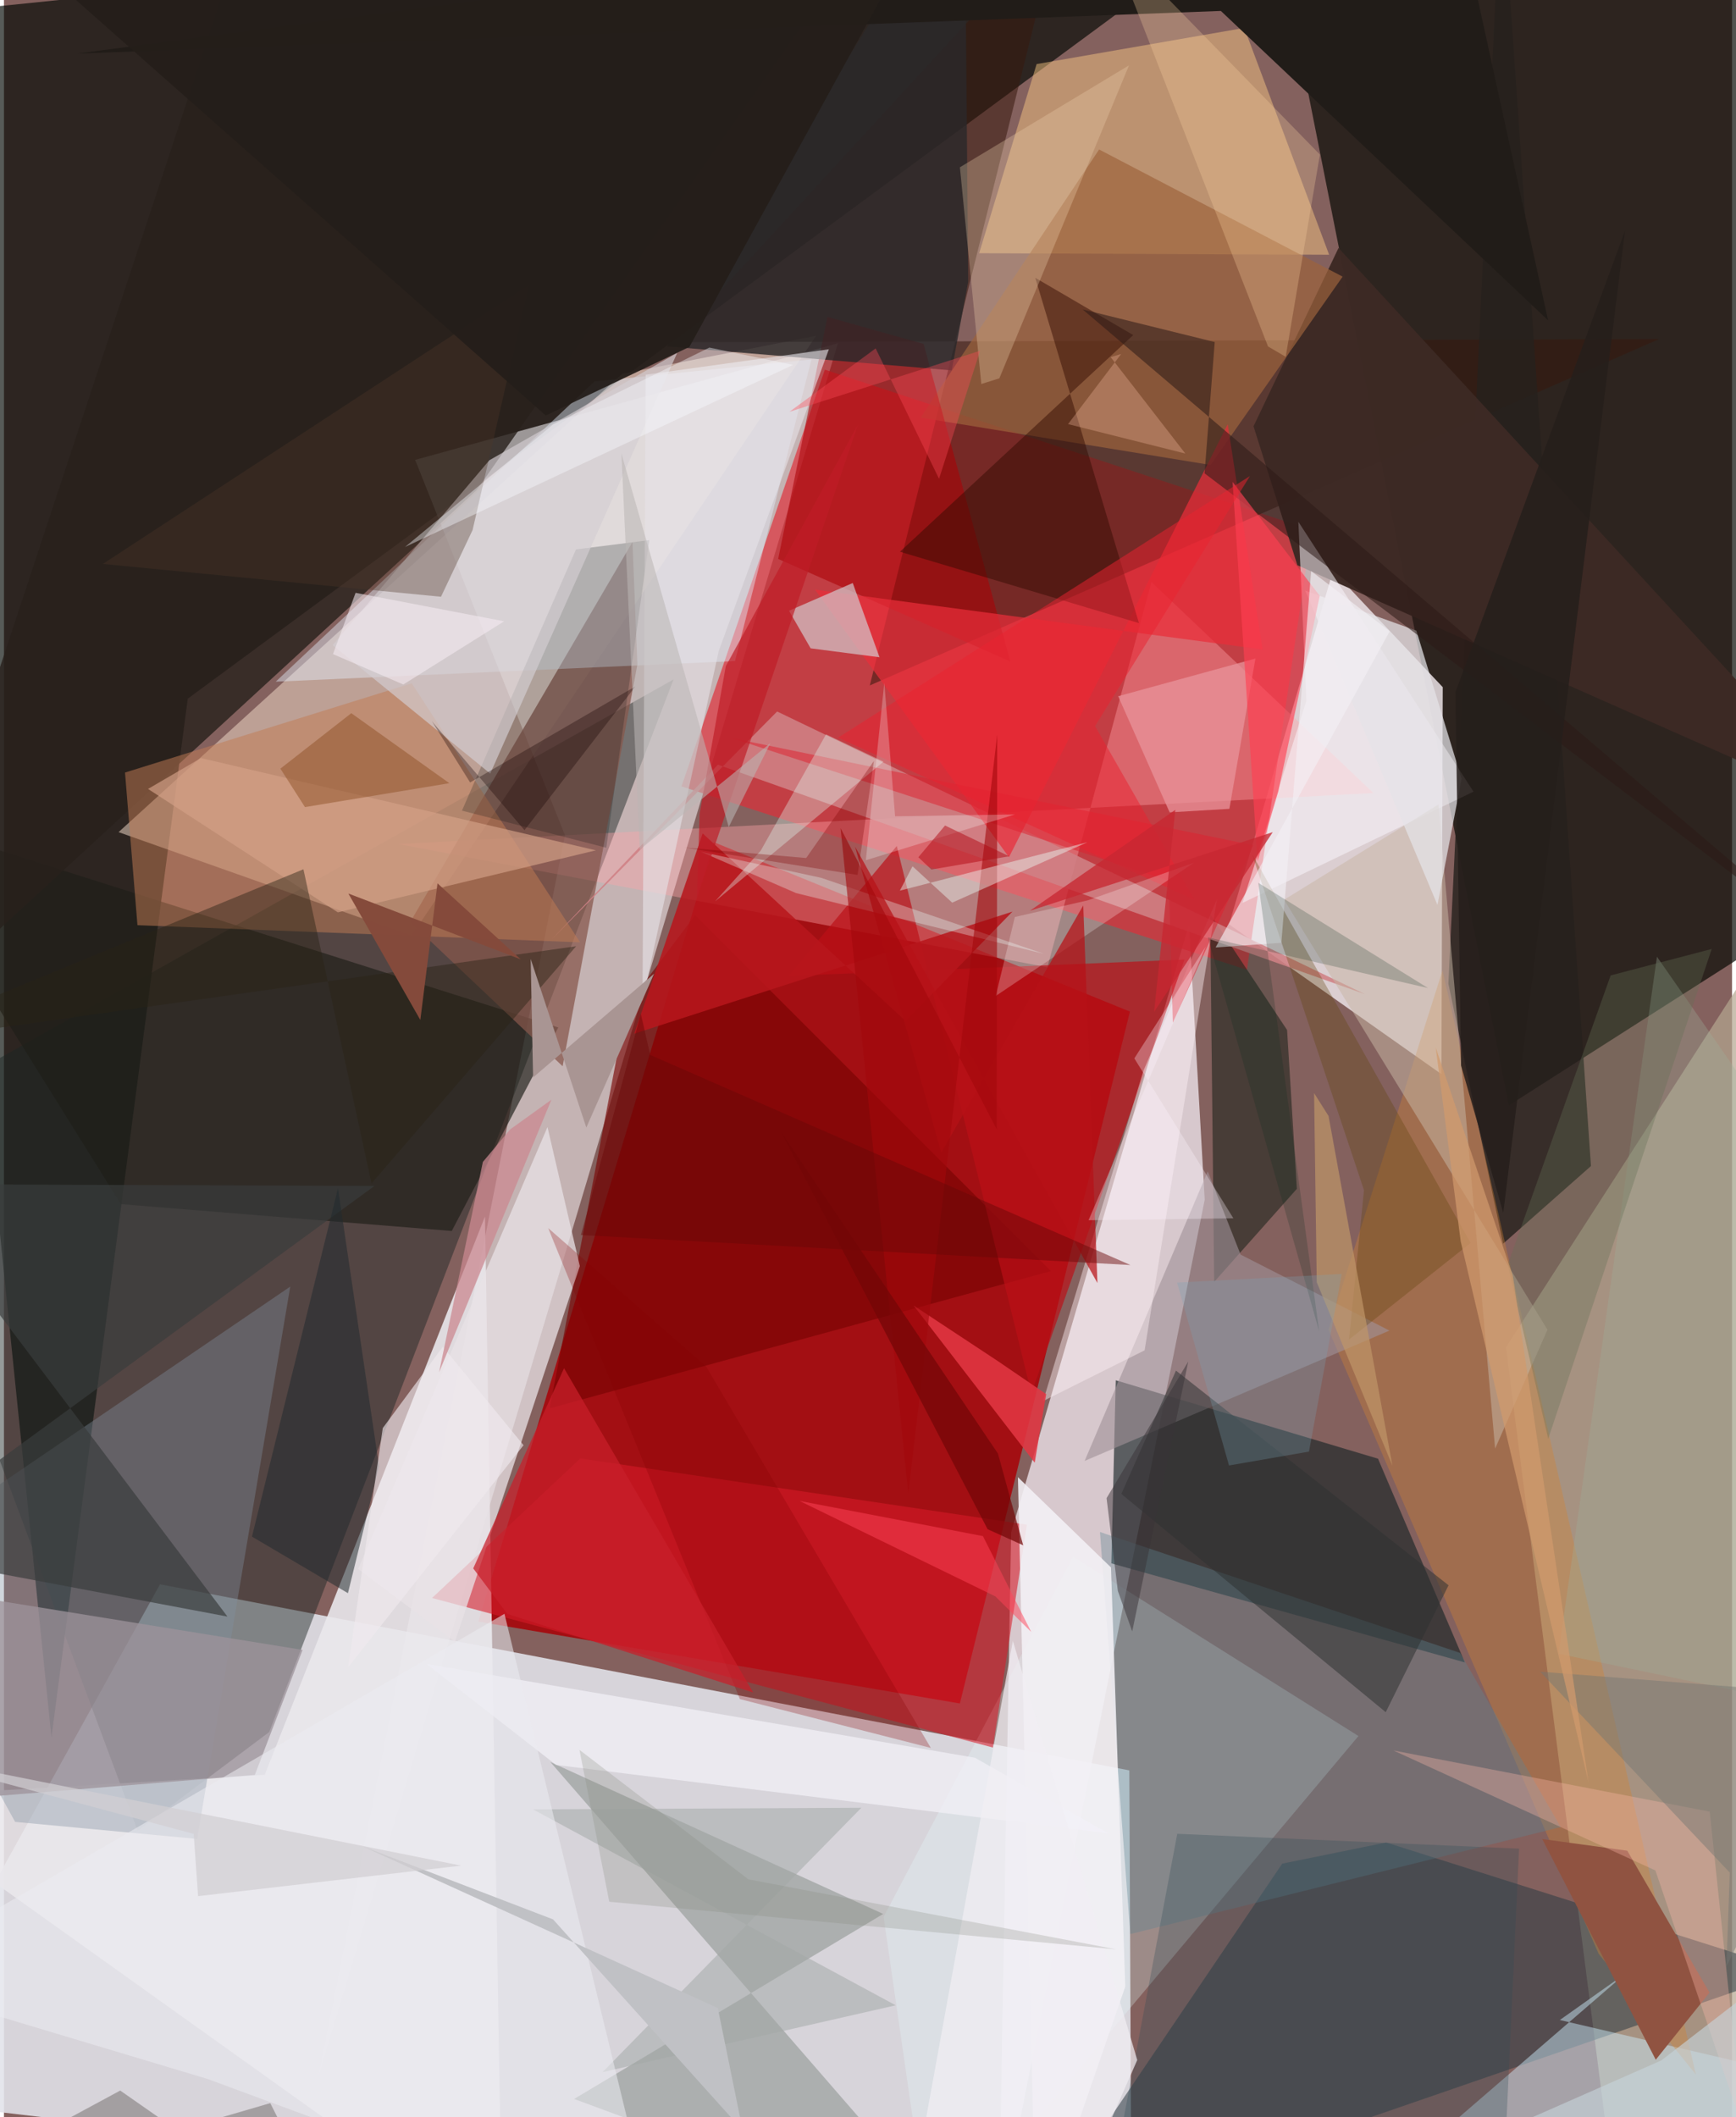 <svg xmlns="http://www.w3.org/2000/svg" width="228" height="278" viewBox="0 0 836 1024"><path fill="#84615e" d="M0 0h836v1024H0z"/><path fill="#e1e3e9" fill-opacity=".886" d="M75.502 766.27L-62 1014.512 545.474 1086l-1.051-229.73z"/><path fill="#000702" fill-opacity=".659" d="M631.59-62L-62 9.09l84.98 831.258 65.937-502.422z"/><path fill="#090a05" fill-opacity=".706" d="M898-6.414v432.537L728.057 534.62 616.81-26.403z"/><path fill="#a7060b" fill-opacity=".894" d="M544.7 489.275l-201.307-81.951-113.888 376.98 232.942 39.611z"/><path fill="#fcf9fe" fill-opacity=".537" d="M151.677 1006.111l119.731-602.153-72.475-181.524 204.513-56.424z"/><path fill="#f7f1f8" fill-opacity=".718" d="M487.243 741.234l86.043-294.159 7.605 133.207-99.656 496.525z"/><path fill="#e8dfe4" fill-opacity=".859" d="M696.042 332.35l-53.071-56.295-50.28 171.032 102.718 72.428z"/><path fill="#1b2523" fill-opacity=".463" d="M128.34 837.715l195.6-509.1L-62 545.438l126.686 340.02z"/><path fill="#df2f39" fill-opacity=".686" d="M397.117 178.786l235.477 77.563-31.276 212.718-273.549-88.723z"/><path fill="#f7dfcd" fill-opacity=".498" d="M299.105 180.755l93.76-18.312-195.71 290.163-141.72-50.132z"/><path fill="#eae7ec" fill-opacity=".898" d="M241.046 1086l-8.335-497.619L126.16 858.412-62 869.502z"/><path fill="#b4a68f" fill-opacity=".706" d="M884.32 1086l-10.946-662.402-146.757 228.018 50.35 392.466z"/><path fill="#38190d" fill-opacity=".545" d="M323.798 165.55l476.935-1.569-381.865 167.545L510.558-37.6z"/><path fill="#1a2729" fill-opacity=".655" d="M535.732 756.144l2.118-88.559 126.882 37.937 42.013 98.524z"/><path fill="#2d3b42" fill-opacity=".545" d="M668.686 891.143l-50.303 10.243-121.377 179.3 368.473-127.158z"/><path fill="#fdcb85" fill-opacity=".463" d="M641.076 123.2L600.042 13.507 499.568 30.986l-27.798 91.485z"/><path fill="#ffa5a9" fill-opacity=".396" d="M555.108 281.473l-50.324 186.354-314.206-59.619 471.981-24.621z"/><path fill="#1e1f19" fill-opacity=".667" d="M268.17 496.954L-62 392.306 56.537 582.404l160.1 12.983z"/><path fill="#86574c" fill-opacity=".729" d="M196.559 445.937l73.71 69.771 36.167-194.373-2.391-59.145z"/><path fill="#747d77" fill-opacity=".431" d="M425.373 925.704l-161.03-73.488L467.314 1086l-191.475-70.807z"/><path fill="#e4ffff" fill-opacity=".263" d="M655.27 839.655L448.497 1086 425.56 927.167l91.653-174.264z"/><path fill="#e4effd" fill-opacity=".435" d="M131.48 329.701l154.197-145.219 104.97-10.648-36.989 145.9z"/><path fill="#26211d" fill-opacity=".808" d="M724.434-61.513l-25.659 537.29 26.458 125.759 42.514-37.56z"/><path fill="#8291a1" fill-opacity=".373" d="M93.46 889.422l-88.058-8.24L-62 758.763l200.502-136.478z"/><path fill="#3c2924" fill-opacity=".98" d="M645.624 119.937L898 393.96 625.717 273.376 604.5 206.193z"/><path fill="#28211c" fill-opacity=".808" d="M228.858 236.863L-62 504.447 108.683-11.926l297.248-4.083z"/><path fill="#770403" fill-opacity=".639" d="M334.35 442.676l172.127 172.099-242.455 66.378 37.124-194.4z"/><path fill="#ccebfb" fill-opacity=".471" d="M898 1010.965l-145.306-33.957 32.097-22.757L632.147 1086z"/><path fill="#1b231a" fill-opacity=".565" d="M620.741 498.178l4.727 76.825-39.995 44.992-1.94-177.86z"/><path fill="#d68232" fill-opacity=".353" d="M771.42 944.905l47.075 58.491-122.567-534.04-55.156 173.81z"/><path fill="#d81a29" fill-opacity=".576" d="M207.108 772.895l271.314 72.335 16.432-107.78-216.033-32.067z"/><path fill="#cf8185" fill-opacity=".878" d="M264.885 454.487l80.498-84.646 312.898 110.94-284.244-136.664z"/><path fill="#faf6fc" fill-opacity=".537" d="M599.152 436.74l30.945-97.79-3.904-86.592 84.738 130.533z"/><path fill="#9d633c" fill-opacity=".686" d="M647.611 133.8l-63.871 91.09-140.326-22.896 86.401-129.692z"/><path fill="#aa0006" fill-opacity=".569" d="M398.377 153.266l46.527 13.082 41.902 153.544-112.267-49.55z"/><path fill="#e8e1e5" fill-opacity=".753" d="M171.375 758.866l91.568-213.743 15.647 67.225-60.417 181.719z"/><path fill="#c17c55" fill-opacity=".514" d="M64.583 447.48l214.124 8.291-81.435-125.287L58.565 373.65z"/><path fill="#2b292a" fill-opacity=".824" d="M458.493 179.134l-137.64-11.587L464.73-62l1.746 198.249z"/><path fill="#e92d39" fill-opacity=".718" d="M592.006 205.21l-105.81 209.405-93.807-129.41 216.501 28.947z"/><path fill="#bc1017" fill-opacity=".682" d="M431.928 409.17l65.103 264.704 74.1-209.779-191.54 7.947z"/><path fill="#d4cdd1" fill-opacity=".675" d="M379.79 295.397l30.83-13.416 12.95 35.915-33.317-4.315z"/><path fill="#000a0c" fill-opacity=".208" d="M221.571 392.076l69.822 17.947 20.786-148.771-35.449 4.478z"/><path fill="#211c18" d="M747.003 154.929L699.495-62 35.436 25.913l553.27-20.62z"/><path fill="#5e8491" fill-opacity=".365" d="M704.448 799.463L530.22 740.976l14.677 194.464 208.22-51.74z"/><path fill="#9f9197" fill-opacity=".608" d="M582.363 566.548l15.895 40.26 72.015 36.75-147.477 63.037z"/><path fill="#f2f0f5" fill-opacity=".894" d="M535.55 758.109l6.913 202.716L499.256 1086l-8.72-371.518z"/><path fill="#c7b5a5" fill-opacity=".518" d="M619.306 435.176l127.396 207.97-25.327 57.497-27.411-311.534z"/><path fill="#9d939a" fill-opacity=".757" d="M-62 764.629v108.784l183.365-14.94 23.114-60.467z"/><path fill="#320a00" fill-opacity=".471" d="M433.457 266.85l112.859-104.793-47.398-27.69 50.17 167.01z"/><path fill="#e5e3e8" fill-opacity=".725" d="M705.152 376.65L683.266 305l-53.716-19.327 63.934 152.015z"/><path fill="#3a3c3c" fill-opacity=".686" d="M179.227 573.607l-228.988-.886 157.877 209.161L-62 749.815z"/><path fill="#d3cdd2" fill-opacity=".667" d="M235.249 374.156l90.453-203.512-90.89 51.97-75.81 89.418z"/><path fill="#905341" fill-opacity=".992" d="M825.106 963.751l-26.015 32.469-54.933-106.755 41.15 5.66z"/><path fill="#f0d2ad" fill-opacity=".306" d="M462.46 80.91l10.355 104.818 8.724-2.743 62.73-151.382z"/><path fill="#fff2f7" fill-opacity=".435" d="M551.816 653.113l34.99-218.18-35.543 82.91-48.551 159.79z"/><path fill="#212a2e" fill-opacity=".529" d="M161.588 574.7L119.98 743.213l46.432 27.35 15.048-61.337z"/><path fill="#e8939a" fill-opacity=".753" d="M605.432 318.515l-12.6 72.686-28.909 1.716-24.895-56.181z"/><path fill="#b7161c" fill-opacity=".867" d="M436.204 493.847l51.685-52.932-182.973 59.043 33.1-96.878z"/><path fill="#e6e3e7" fill-opacity=".604" d="M310.431 181.244l88.64-12.312-53.284 145.928-36.863 169.167z"/><path fill="#d4a187" fill-opacity=".667" d="M286.36 411.272l-124.845 30-91.81-59.697 25.581-14.918z"/><path fill="#5e4007" fill-opacity=".314" d="M709.535 601.17L603.748 412.943l54.198 162.694-7.216 72.238z"/><path fill="#2d1b16" fill-opacity=".549" d="M585.736 165.439l-63.921-15.793L898 469.683 580.823 228.938z"/><path fill="#de212f" fill-opacity=".506" d="M565.468 494.62l-1.91-68.63-211.396-68.998 252.242 51.825z"/><path fill="#4f392a" fill-opacity=".349" d="M47.839 272.757L211.43 288.63l15.292-32.296 27.18-118.312z"/><path fill="#ff4053" fill-opacity=".635" d="M594.383 233.088l12.064 183.56 10.015-33.762 20.08-94.682z"/><path fill="#a2a8a6" fill-opacity=".529" d="M289.59 1002.215l125.196-127.869-158.86.774 175.468 94.77z"/><path fill="#fba" fill-opacity=".329" d="M672.16 846.634l126.763 58.036 42.479 125.291-16.188-153.723z"/><path fill="#e1fff8" fill-opacity=".337" d="M425.521 368.382l-81.497 67.572 22.116-24.569 31.555-56.207z"/><path fill="#f2f1f8" fill-opacity=".714" d="M204.343 804.753l62.754 48.885L534.3 886.75l-64.53-36.582z"/><path fill="#ffd7a2" fill-opacity=".271" d="M534.316-30.202l77.203 197.778 8.547 4.996 16.545-97.806z"/><path fill="#2f3131" fill-opacity=".529" d="M566.987 662.911l-26.434 59.652 127.912 105.562 30.39-61.385z"/><path fill="#ebebf0" fill-opacity=".557" d="M242.128 780.539L-62 957.364l160.302 48.088L316.372 1086z"/><path fill="#2a2216" fill-opacity=".443" d="M144.88 420.439L-62 505.543l338.795-47.888-98.99 114.726z"/><path fill="#8e5227" fill-opacity=".494" d="M145.618 390.364l69.85-11.561-47.437-33.86-34.302 26.826z"/><path fill="#e9232f" fill-opacity=".51" d="M403.505 356.783l172.465 78.483-48.122-84.087 74.929-120.939z"/><path fill="#e23643" fill-opacity=".871" d="M440.067 631.43l40.76 26.891 23.376 15.965-5.556 33.153z"/><path fill="#e9fbf7" fill-opacity=".325" d="M503.166 461.34l-119.898-29.364-46.112-19.998 58.197 12.595z"/><path fill="#860003" fill-opacity=".267" d="M339.696 660.906l108.695 184.506-92.376-23.623-92.736-227.805z"/><path fill="#bf1c26" fill-opacity=".686" d="M335.277 434.302l1.262-40.833 12.668-71.273 63.917-116.802z"/><path fill="#2e4b54" fill-opacity=".286" d="M732.977 894.118l-165.363-7.174-26.24 139.275L724.105 1086z"/><path fill="#251f1b" fill-opacity=".863" d="M784.244 111.514l-82.06 223.284 2.72 180.56 20.42 71.257z"/><path fill="#f3f1f5" fill-opacity=".624" d="M632.387 276.227l38.02 29.08-84.249 152.94 31.814-2.256z"/><path fill="#a99593" d="M281.734 545.358l32.765-74.397-58.523 50.159-1.166-57.331z"/><path fill="#fff" fill-opacity=".239" d="M479.8 481.71l9.249-38.2 35.212-8.032 51.43-18.212z"/><path fill="#716b69" fill-opacity=".506" d="M128.83 1017.21l34.697 68.79-107.286-74.872-109.809 59.282z"/><path fill="#b71117" fill-opacity=".722" d="M453.432 557.443l-41.701-147.975 117.261 211.085-6.86-182.631z"/><path fill="#9fb09c" fill-opacity=".325" d="M898 830.224l-145.933-30.388 47.606-337.1 58.324 83.791z"/><path fill="#bf9668" fill-opacity=".694" d="M633.809 528.693l1.28 91.456 36.603 88.748-30.896-169.136z"/><path fill="#f0e9ef" fill-opacity=".62" d="M212.343 651.36l-29.093 39.365-16.727 115.6 84.839-107.323z"/><path fill="#c81f2a" fill-opacity=".725" d="M270.949 661.751l-43.927 96.825 16.482 22.016 118.953 38.016z"/><path fill="#a1080b" fill-opacity=".588" d="M480.51 355.281l-43.031 367.273-32.754-322.046 75.548 145.737z"/><path fill="#ca8890" fill-opacity=".741" d="M244.895 546.241l-13.212 15.738-21.19 101.77 54.342-131.844z"/><path fill="#150003" fill-opacity=".318" d="M207.06 348.889l18.446 29.56 79.965-46.459-53.653 69.545z"/><path fill="#854b3c" fill-opacity=".996" d="M250.004 464.01l-40.271-36.766-8.305 66.088-34.81-61.162z"/><path fill="#ffc4a9" fill-opacity=".298" d="M540.46 171.222l-5.057 1.505 36.101 46.63-56.729-14.226z"/><path fill="#680707" fill-opacity=".471" d="M308.102 490.338l4.548 19.899 232.331 101.615-265.865-14.499z"/><path fill="#647057" fill-opacity=".341" d="M747.07 695.89l79.093-236.908-48.9 12.792-49.78 139.872z"/><path fill="#c0c1c5" d="M173.654 893.065l171.698 78.167 12.035 59.166-91.748-102.058z"/><path fill="#bbb5b4" fill-opacity=".557" d="M298.697 219.314l51.928 180.68 20.142-40.563-63.147 51.513z"/><path fill="#757773" fill-opacity=".467" d="M834.905 905.71l-1.607 45.348L898 820.563l-154.871-12.035z"/><path fill="#ebfefa" fill-opacity=".42" d="M433.404 430.775l90.789-23.436-65.46 29.24-19.2-17.58z"/><path fill="#08291d" fill-opacity=".204" d="M606.805 426.994l82.088 50.88-106.522-24.523L636.26 643.96z"/><path fill="#f1eef3" fill-opacity=".714" d="M488.069 793.583l60.188 202.786-20.574 46.788-85.746 4.262z"/><path fill="#251e1a" fill-opacity=".941" d="M11.91-20.282L457.934-62l-126.33 229.787-69.51 33.183z"/><path fill="#f6ebf3" fill-opacity=".561" d="M193.195 331.07l-34.02-14.696 10.925-29.647 71.873 13.777z"/><path fill="#f9faff" fill-opacity=".4" d="M193.996 264.57l187.788-88.092-40.517-8.367-75.518 37.117z"/><path fill="#f9ffff" fill-opacity=".251" d="M416.955 416.062l72.12-22.144-57.97.886-5.213-64.525z"/><path fill="#3a3337" fill-opacity=".498" d="M533.411 724.593l39.512-66.048-27.104 130.53-6.946-19.585z"/><path fill="#d19a6c" fill-opacity=".729" d="M729.917 616.98l36.668 245.162-61.855-261.724-12.071-93.74z"/><path fill="#720606" fill-opacity=".71" d="M480.864 703.035l12.222 44.382-17.229-7.798-99.985-192.248z"/><path fill="#79a6b6" fill-opacity=".275" d="M567.506 620.343l25.145 88.45 38.684-6.713 15.83-85.9z"/><path fill="#fff6fe" fill-opacity=".31" d="M581.403 457.805l-56.71 132.378 70.067-.93-47.915-77.354z"/><path fill="#c72731" fill-opacity=".773" d="M613.803 402.49l-57.393 86.908 10.275-97.72-70.364 48.838z"/><path fill="#b00610" fill-opacity=".478" d="M455.27 399.269l-12.906 15.35 6.308 5.948 37.621-6.417z"/><path fill="#fe4959" fill-opacity=".369" d="M421.705 168.514l30.664 63.055 19.864-61.926-92.219 29.519z"/><path fill="#c7d3da" fill-opacity=".624" d="M898 1086H598.823l202.957-89.445L898 922.277z"/><path fill="#ff4458" fill-opacity=".494" d="M479.598 772.115l-94.742-46.181 88.737 17.026 23.369 46.348z"/><path fill="#858a7f" fill-opacity=".255" d="M292.83 919.8l-14.419-73.456 81.72 62.615 177.953 33.88z"/><path fill="#7e0203" fill-opacity=".31" d="M329.176 409.906l58.927 5.09 32.75-46.944-7.891 55.124z"/><path fill="#d1cfd3" fill-opacity=".725" d="M91.785 886.974l2.122 30.127 127.244-14.768L-62 845.758z"/></svg>